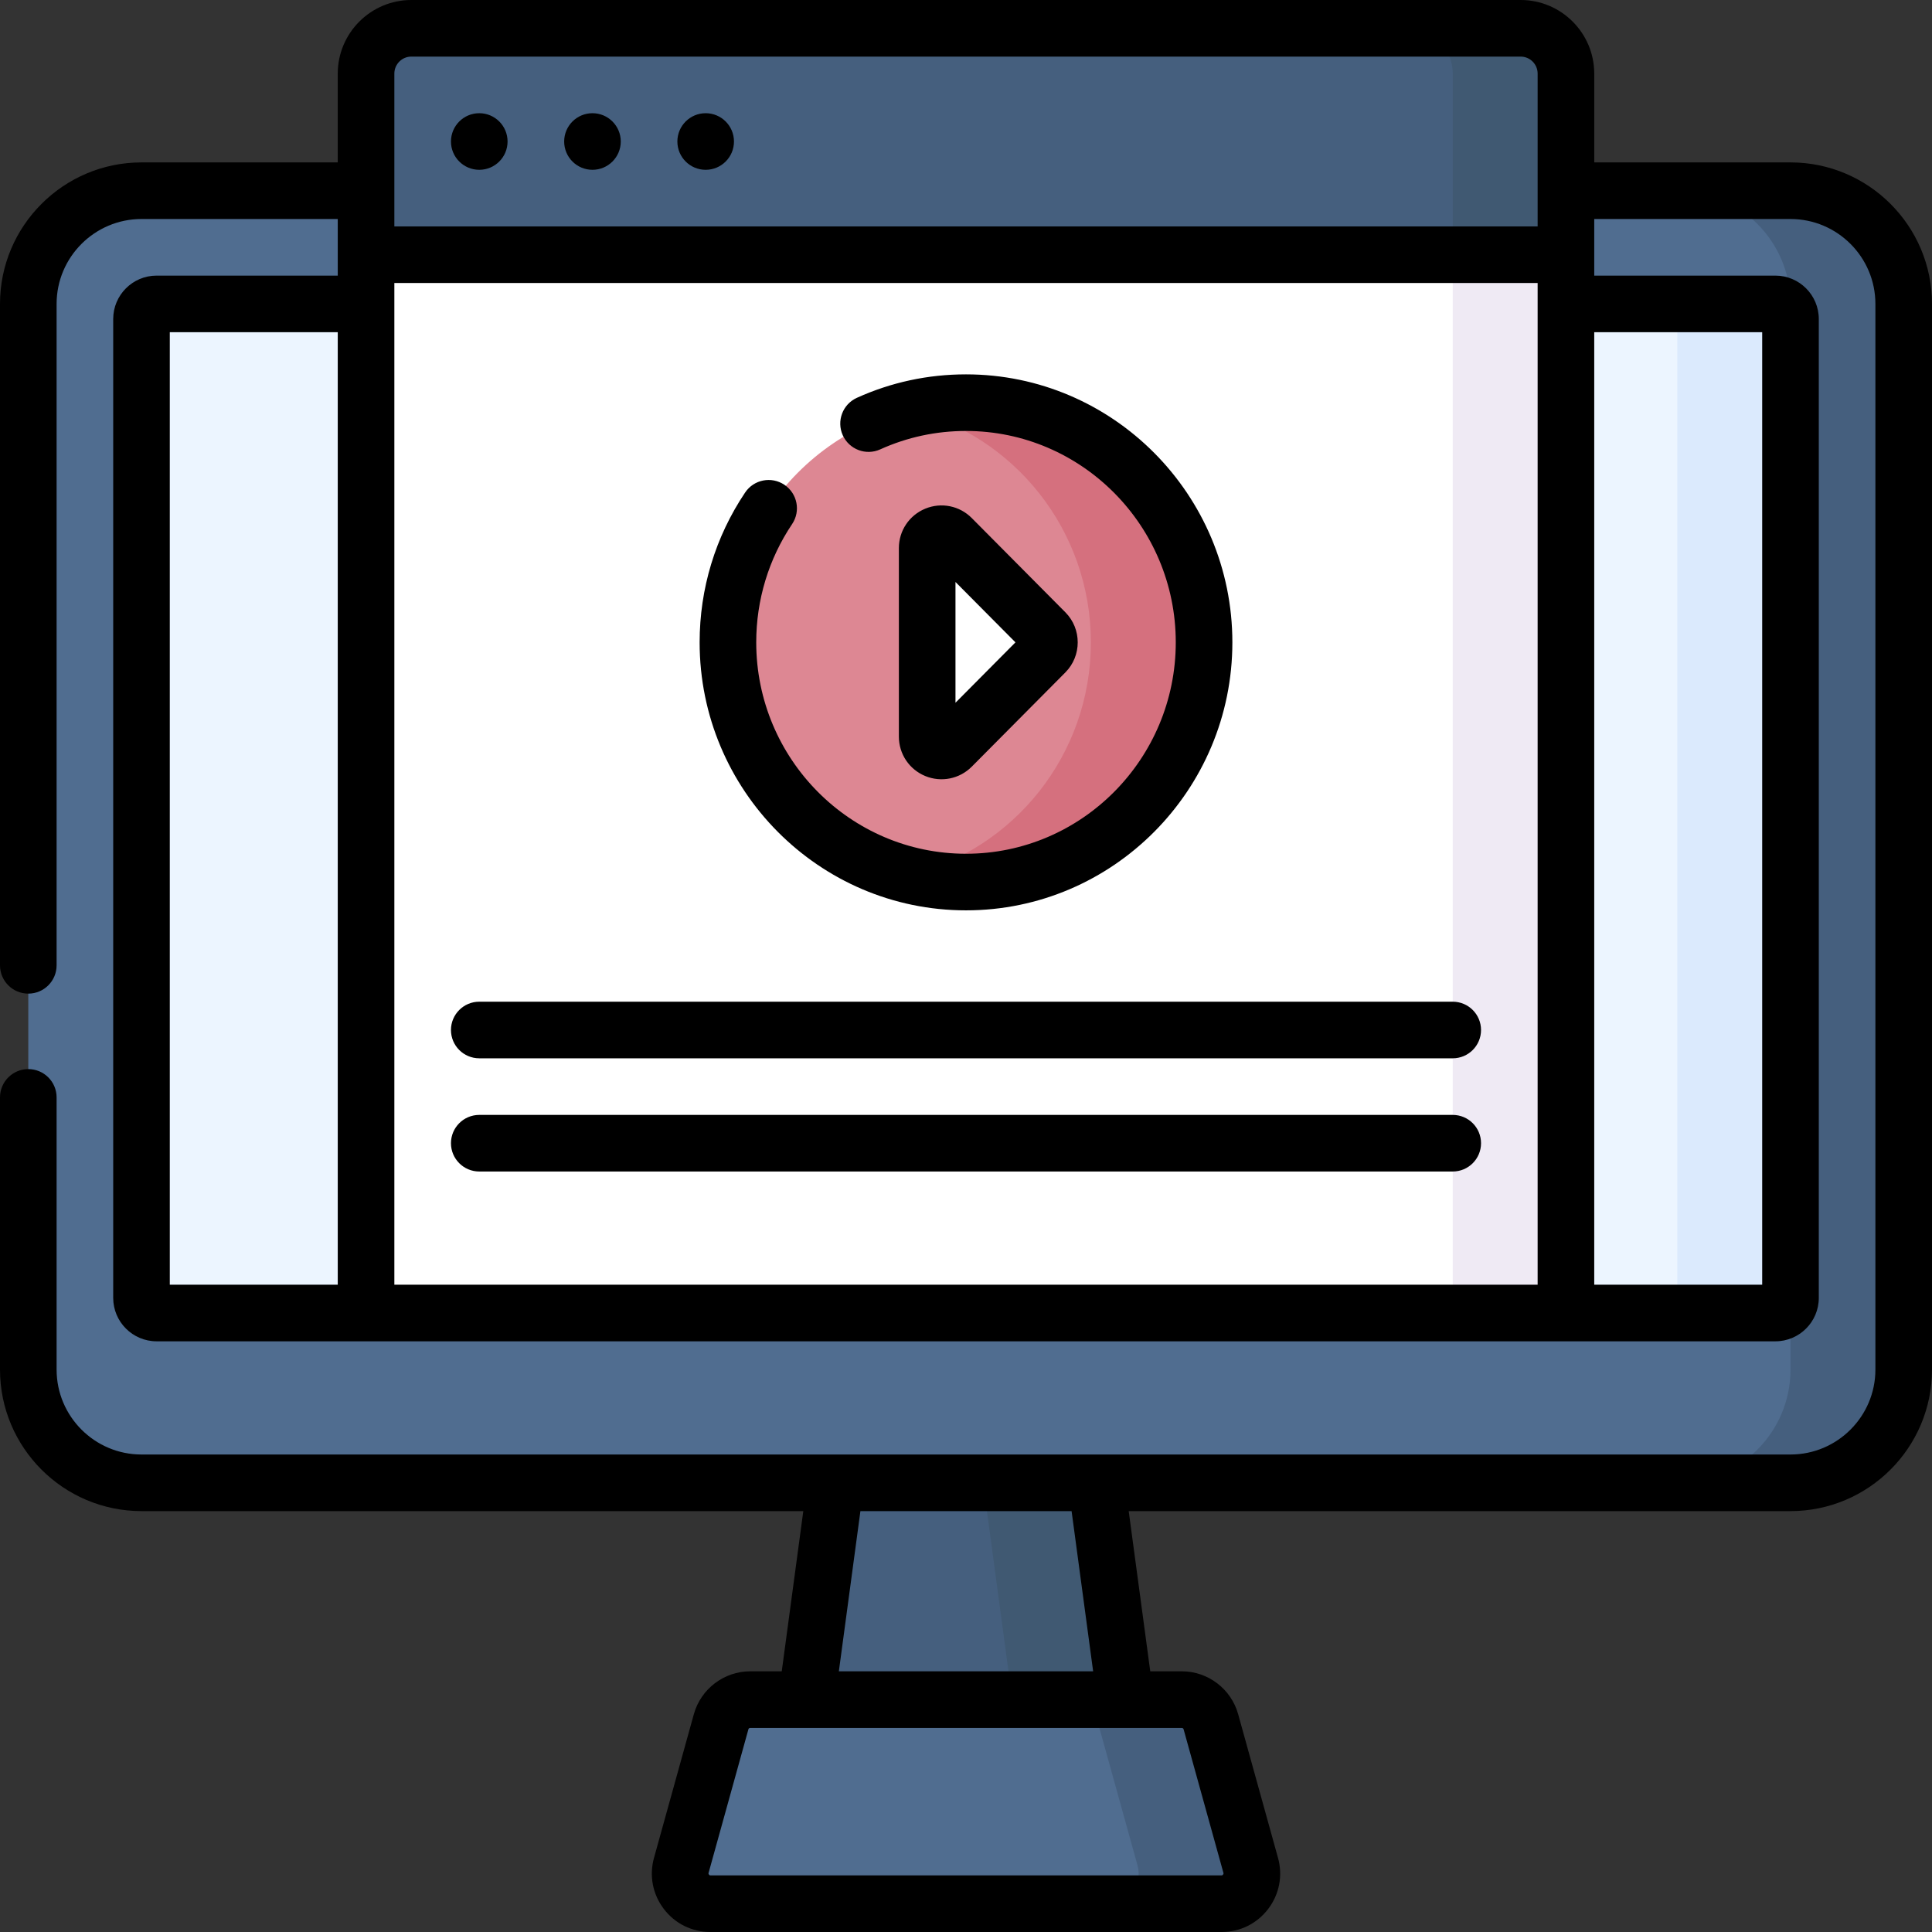 <svg id="Layer_1" enable-background="new 0 0 512 512" height="512" viewBox="0 0 512 512" width="512" xmlns="http://www.w3.org/2000/svg"><rect x="0" y="0" width="512" height="512" fill="#333333" stroke="none"/><g><g><g><g><path d="m474.5 392.962h-437c-16.569 0-30-13.431-30-30v-282.417c0-16.569 13.431-30 30-30h437c16.569 0 30 13.431 30 30v282.417c0 16.568-13.431 30-30 30z" fill="#506d90"/><path d="m474.5 50.545h-30c16.569 0 30 13.431 30 30v282.417c0 16.569-13.431 30-30 30h30c16.569 0 30-13.431 30-30v-282.417c0-16.569-13.431-30-30-30z" fill="#455f7e"/><path d="m37.5 343.962v-259.417c0-2.209 1.791-4 4-4h429c2.209 0 4 1.791 4 4v259.417c0 2.209-1.791 4-4 4h-429c-2.209 0-4-1.791-4-4z" fill="#ecf5ff"/><path d="m37.5 343.962v-259.417c0-2.209 1.791-4 4-4h429c2.209 0 4 1.791 4 4v259.417c0 2.209-1.791 4-4 4h-429c-2.209 0-4-1.791-4-4z" fill="#ecf5ff"/><path d="m470.5 80.545h-30c2.209 0 4 1.791 4 4v259.417c0 2.209-1.791 4-4 4h30c2.209 0 4-1.791 4-4v-259.417c0-2.21-1.791-4-4-4z" fill="#dbeafd"/><path d="m305.543 504.5h-99.086l15-111.538h69.086z" fill="#455f7e"/><path d="m290.543 392.962h-30l15 111.538h30z" fill="#405972"/><path d="m320.895 456.277 10.563 38.085c1.414 5.097-2.42 10.138-7.709 10.138h-135.497c-5.289 0-9.123-5.041-7.709-10.138l10.563-38.085c.961-3.464 4.114-5.862 7.709-5.862h114.372c3.594 0 6.747 2.397 7.708 5.862z" fill="#506d90"/><path d="m331.458 494.362-10.563-38.085c-.961-3.464-4.114-5.862-7.709-5.862h-30c3.595 0 6.748 2.398 7.709 5.862l10.563 38.085c1.414 5.097-2.42 10.138-7.709 10.138h30c5.289 0 9.122-5.041 7.709-10.138z" fill="#455f7e"/></g><path d="m97.01 67.5h317.98v280.462h-317.98z" fill="#fff"/><path d="m384.99 67.5h30v280.462h-30z" fill="#efeaf4"/><path d="m387.99 7.5h-278.98c-6.627 0-12 5.373-12 12v48h317.98l-15-48c0-6.627-5.373-12-12-12z" fill="#455f7e"/><path d="m402.99 7.5h-30c6.627 0 12 5.373 12 12v48h30v-48c0-6.627-5.373-12-12-12z" fill="#405972"/></g><g><g><ellipse cx="256" cy="170.231" fill="#dd8793" rx="63.09" ry="63.521"/><path d="m256 106.71c-5.171 0-10.191.64-15 1.822 27.6 6.779 48.09 31.824 48.09 61.7s-20.49 54.92-48.09 61.699c4.809 1.181 9.829 1.822 15 1.822 34.844 0 63.09-28.439 63.09-63.521s-28.246-63.522-63.09-63.522z" fill="#d5707e"/><path d="m252.205 142.572 24.813 24.982c1.471 1.481 1.471 3.872 0 5.353l-24.813 24.982c-2.389 2.405-6.493.714-6.493-2.677v-49.964c0-3.39 4.104-5.081 6.493-2.676z" fill="#fff"/></g></g></g><path d="m256 241.252c38.924 0 70.59-31.86 70.59-71.021s-31.666-71.021-70.59-71.021c-10.068 0-19.796 2.09-28.913 6.213-3.774 1.707-5.45 6.15-3.744 9.924 1.707 3.773 6.151 5.451 9.924 3.744 7.162-3.239 14.811-4.881 22.733-4.881 30.652 0 55.59 25.131 55.59 56.021s-24.938 56.021-55.59 56.021-55.59-25.131-55.59-56.021c0-11.241 3.289-22.082 9.512-31.351 2.31-3.439 1.393-8.099-2.046-10.407-3.438-2.309-8.098-1.393-10.407 2.046-7.889 11.75-12.059 25.482-12.059 39.712 0 39.161 31.666 71.021 70.59 71.021zm-128.99 39.209h257.98c4.143 0 7.5-3.358 7.5-7.5s-3.357-7.5-7.5-7.5h-257.98c-4.143 0-7.5 3.358-7.5 7.5s3.357 7.5 7.5 7.5zm347.49-237.421h-52.01v-23.54c0-10.752-8.748-19.5-19.5-19.5h-293.98c-10.752 0-19.5 8.748-19.5 19.5v23.54h-52.01c-20.678 0-37.5 16.822-37.5 37.5v175.282c0 4.142 3.357 7.5 7.5 7.5s7.5-3.358 7.5-7.5v-175.282c0-12.407 10.094-22.5 22.5-22.5h52.01v15h-48.01c-6.341 0-11.5 5.159-11.5 11.5v259.42c0 6.341 5.159 11.5 11.5 11.5h429c6.341 0 11.5-5.159 11.5-11.5v-259.42c0-6.341-5.159-11.5-11.5-11.5h-48.01v-15h52.01c12.406 0 22.5 10.093 22.5 22.5v282.42c0 12.407-10.094 22.5-22.5 22.5h-437c-12.406 0-22.5-10.093-22.5-22.5v-72.138c0-4.142-3.357-7.5-7.5-7.5s-7.5 3.358-7.5 7.5v72.138c0 20.678 16.822 37.5 37.5 37.5h175.384l-5.712 42.455h-8.357c-6.941 0-13.083 4.671-14.937 11.357l-10.562 38.085c-1.307 4.707-.359 9.637 2.597 13.525s7.454 6.118 12.339 6.118h135.496c4.885 0 9.383-2.23 12.339-6.118s3.903-8.818 2.598-13.524l-10.563-38.084c-1.854-6.688-7.995-11.359-14.937-11.359h-8.357l-5.712-42.455h175.384c20.678 0 37.5-16.822 37.5-37.5v-282.42c0-20.678-16.822-37.5-37.5-37.5zm-384.99 297.42h-44.51v-252.42h44.51zm317.98 0h-302.98v-265.46h302.98zm0-280.46h-302.98v-40.5c0-2.481 2.019-4.5 4.5-4.5h293.98c2.481 0 4.5 2.019 4.5 4.5zm59.51 28.04v252.42h-44.51v-252.42zm-238.981 312.42h55.963l5.712 42.455h-67.388zm85.167 57.455c.224 0 .422.15.481.365v.001l10.563 38.086c.095.242-.222.661-.482.633h-135.496c-.261.027-.58-.388-.481-.634l10.563-38.087c.06-.215.258-.365.481-.365h114.371zm-55.66-254.74 24.813-24.983c4.358-4.391 4.358-11.533-.001-15.923l-24.813-24.982s0 0-.001-.001c-3.237-3.259-8.072-4.235-12.322-2.482-4.247 1.751-6.991 5.851-6.991 10.445v49.964c0 4.594 2.744 8.694 6.991 10.445 4.202 1.732 9.068.796 12.324-2.483zm-4.314-48.946 15.894 16.002-15.894 16.002zm-66.202-124.229c-4.142 0-7.5 3.358-7.5 7.5s3.358 7.5 7.5 7.5 7.5-3.358 7.5-7.5-3.358-7.5-7.5-7.5zm-30 0c-4.142 0-7.5 3.358-7.5 7.5s3.358 7.5 7.5 7.5 7.5-3.358 7.5-7.5-3.358-7.5-7.5-7.5zm-30 280.461h257.98c4.143 0 7.5-3.358 7.5-7.5s-3.357-7.5-7.5-7.5h-257.98c-4.143 0-7.5 3.358-7.5 7.5s3.357 7.5 7.5 7.5zm0-280.461c-4.142 0-7.5 3.358-7.5 7.5s3.358 7.5 7.5 7.5 7.5-3.358 7.5-7.5-3.358-7.5-7.5-7.5z"/></g></svg>